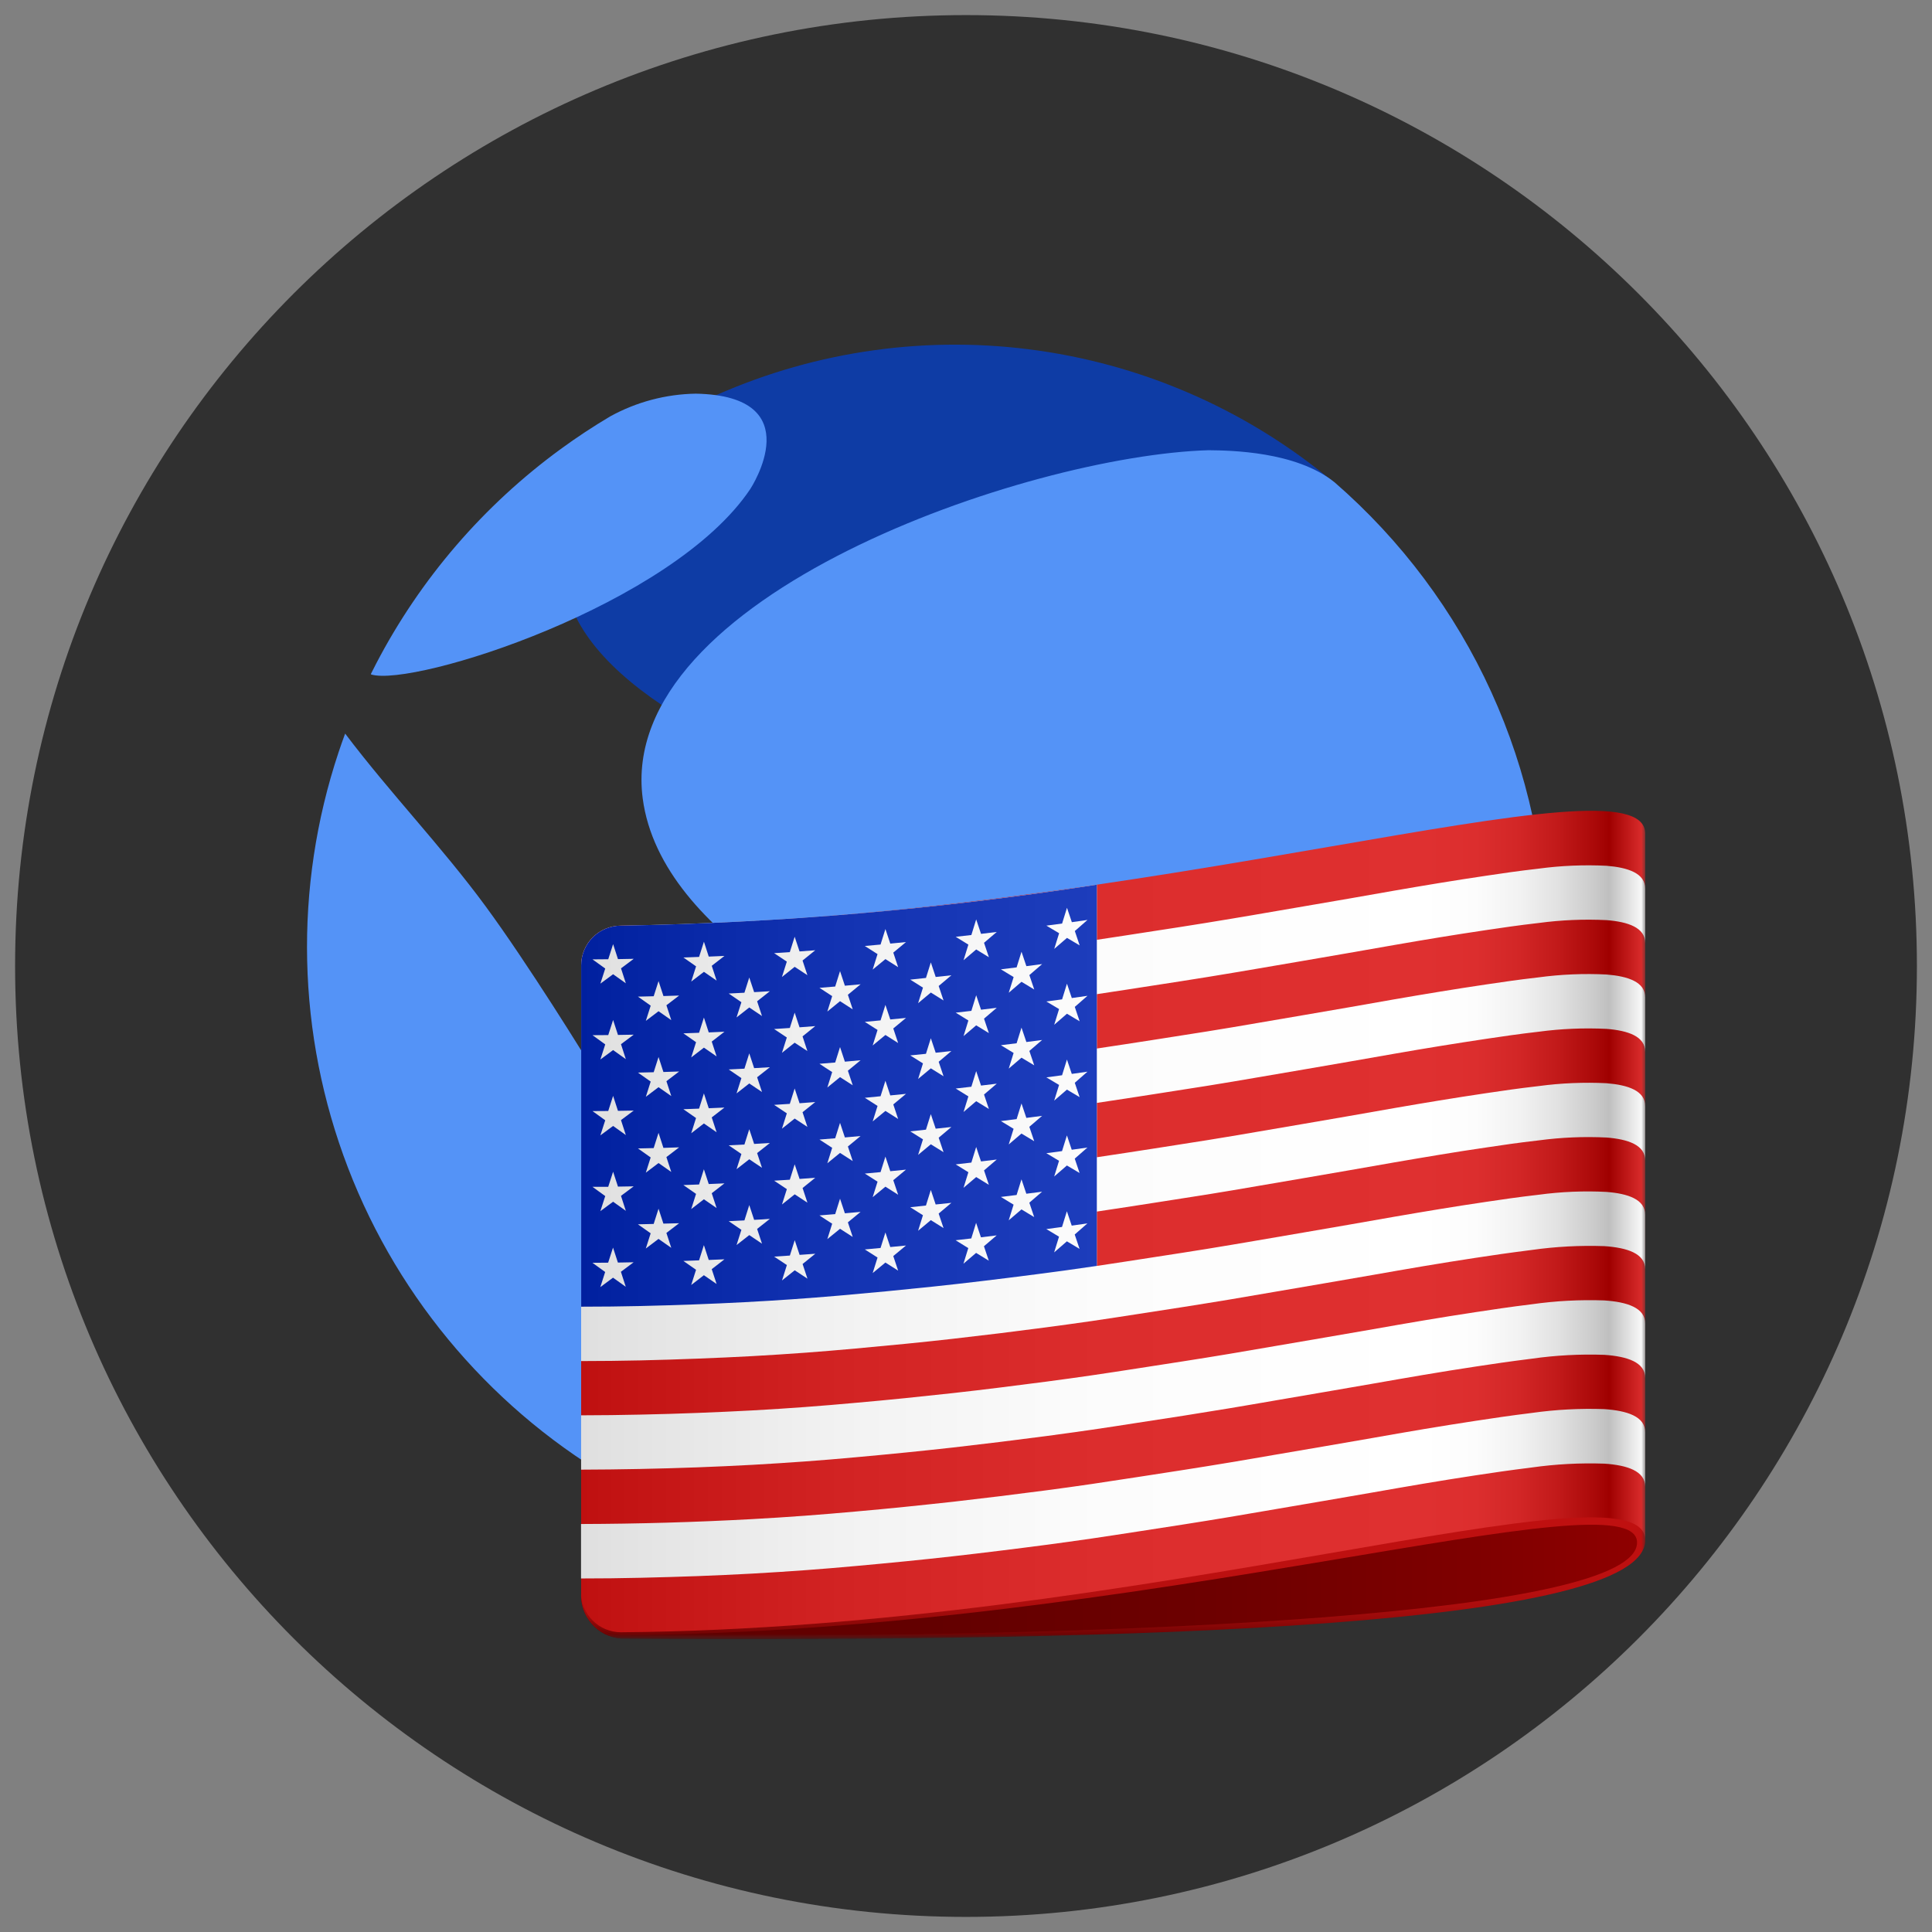 <svg width="256" height="256" viewBox="0 0 256 256" fill="none" xmlns="http://www.w3.org/2000/svg">
<rect x="0" y="0" width="256" height="256" fill="#808080" stroke="none"/>
<path d="M254 128C254 197.588 197.588 254 128 254C58.412 254 2 197.588 2 128C2 58.412 58.412 2 128 2C197.588 2 254 58.412 254 128Z" fill="#303030"/>
<mask id="mask0_1420_252" style="mask-type:luminance" maskUnits="userSpaceOnUse" x="38" y="37" width="180" height="181">
<path d="M218 37.893H38V217.178H218V37.893Z" fill="white"/>
</mask>
<g mask="url(#mask0_1420_252)">
<path d="M111.316 170.698C115.816 187.283 131.962 199.933 140.116 199.409C140.402 199.391 171.043 193.7 187.816 165.793C200.866 144.069 196.427 123.098 178.672 122.641C172.286 123.105 102.746 139.11 111.321 170.703M177.016 64.191L176.999 64.175L177.023 64.16C165.841 54.686 152.199 48.552 137.669 46.464C123.139 44.376 108.313 46.419 94.898 52.358C93.201 53.061 91.548 53.865 89.948 54.765C88.855 55.346 87.761 55.922 86.699 56.558L86.958 56.639C83.818 58.768 81.041 61.385 78.734 64.391C56.387 93.814 131.344 115.209 171.425 115.272C189.855 128.454 195.03 78.158 177.016 64.191Z" fill="#0E3CA5"/>
<path d="M99.425 64.785C89.127 80.204 54.825 91.067 49.185 89.374L49.146 89.303C49.371 88.839 49.612 88.375 49.851 87.916C55.7 76.694 64.07 66.967 74.308 59.492C76.419 57.95 78.604 56.509 80.865 55.169C84.34 53.258 88.233 52.225 92.202 52.162C107.478 52.453 99.501 64.667 99.42 64.79M90.974 173.73C91.714 178.574 90.956 197.71 89.961 199.319C89.104 199.371 87.32 199.48 82.152 196.592C65.649 187.213 52.916 172.43 46.12 154.758C39.324 137.085 38.882 117.613 44.871 99.652C45.146 98.83 45.433 98.014 45.733 97.203C51.653 105.046 58.504 112.142 64.327 120.062C69.873 127.603 77.503 139.898 79.056 142.526C88.695 158.834 90.231 168.897 90.967 173.733M204.925 125.506C204.938 135.789 202.998 145.983 199.21 155.549C189.535 165.903 124.322 140.415 123.682 140.135C114.761 136.242 87.612 124.399 85.162 105.797C81.65 79.016 136.167 60.362 160.13 59.656C163.004 59.689 171.746 59.79 176.845 63.914C185.675 71.584 192.75 81.05 197.594 91.675C202.438 102.3 204.938 113.836 204.925 125.506ZM160.778 198.053C153.67 201.359 145.842 198.949 147.876 192.056C151.78 178.813 185.87 165.237 193.398 164.49C194.328 164.399 194.722 165.029 194.31 165.749C186.466 179.486 174.832 190.693 160.785 198.042" fill="#5493F7"/>
<path d="M77.006 211.026C76.906 212.522 77.398 213.996 78.378 215.133C79.358 216.271 80.747 216.979 82.246 217.106C151.322 217.577 218 214.417 218 204.108C218 172.903 77.006 211.026 77.006 211.026Z" fill="url(#paint0_linear_1420_252)"/>
<path d="M77.006 211.026C76.904 212.526 77.4 214.005 78.385 215.143C79.371 216.281 80.767 216.987 82.271 217.106C151.328 217.629 217.916 215.468 218 204.108C218 172.903 77.006 211.026 77.006 211.026ZM82.273 216.71C82.089 216.71 81.905 216.699 81.722 216.678C80.669 216.532 79.683 216.078 78.888 215.376C78.093 214.674 77.523 213.753 77.251 212.73C77.546 213.839 78.195 214.823 79.099 215.534C80.003 216.246 81.114 216.647 82.266 216.676C151.276 216.246 216.918 195.081 216.918 204.4C216.918 213.911 151.281 217.178 82.273 216.71Z" fill="url(#paint1_linear_1420_252)"/>
<path d="M82.278 122.654C81.585 122.654 80.9 122.791 80.26 123.054C79.62 123.318 79.039 123.705 78.549 124.193C78.06 124.682 77.671 125.26 77.407 125.898C77.142 126.535 77.006 127.218 77.006 127.908V211.026C77.004 212.415 77.555 213.747 78.537 214.732C79.519 215.717 80.853 216.274 82.246 216.282C151.316 215.766 218.084 192.995 218 204.113V110.488C218.084 99.372 151.339 122.142 82.278 122.654Z" fill="url(#paint2_linear_1420_252)"/>
<path d="M92.461 180.024C94.921 179.927 97.33 179.824 99.697 179.692C102.064 179.56 104.382 179.41 106.661 179.244C108.94 179.078 111.174 178.885 113.379 178.686C115.584 178.487 117.758 178.282 119.904 178.07C122.051 177.857 124.169 177.635 126.261 177.397C130.384 176.931 134.504 176.425 138.618 175.88C140.654 175.609 142.668 175.334 144.693 175.04C146.718 174.747 148.709 174.432 150.727 174.123C152.745 173.814 154.777 173.502 156.802 173.182C158.827 172.861 160.873 172.537 162.918 172.196C164.963 171.855 167.022 171.494 169.108 171.138C171.194 170.781 173.305 170.423 175.442 170.054C177.576 169.684 179.739 169.314 181.93 168.933C184.122 168.551 186.343 168.155 188.605 167.777C190.869 167.398 193.174 167.026 195.52 166.67C197.867 166.313 200.02 165.997 202.945 165.63C206.134 165.178 209.356 165.007 212.575 165.119C215.602 165.322 217.998 166.089 217.998 168.191V160.984C217.998 158.909 215.701 158.164 212.882 157.934C209.875 157.781 206.863 157.907 203.882 158.31C201.071 158.631 199.045 158.938 196.931 159.25C194.815 159.561 192.753 159.886 190.724 160.217C188.694 160.549 186.695 160.89 184.712 161.232C182.726 161.575 180.752 161.927 178.762 162.274C176.774 162.622 174.769 162.967 172.732 163.314L166.506 164.381C164.387 164.744 162.232 165.11 159.982 165.475C157.732 165.84 155.383 166.203 152.945 166.577C150.509 166.951 147.98 167.351 145.339 167.741V160.538C147.98 160.15 150.514 159.749 152.945 159.374C155.378 159 157.727 158.633 159.982 158.272C162.235 157.911 164.395 157.541 166.506 157.177C168.617 156.811 170.699 156.46 172.734 156.111L178.762 155.071L184.712 154.03C186.695 153.682 188.692 153.357 190.724 153.014C192.755 152.671 194.814 152.36 196.931 152.047C199.049 151.733 201.071 151.426 203.882 151.107C206.864 150.707 209.875 150.58 212.882 150.729C215.703 150.953 218 151.706 218 153.779V146.585C218 144.514 215.703 143.766 212.884 143.532C209.878 143.384 206.865 143.511 203.884 143.911C201.074 144.234 199.051 144.537 196.934 144.85C194.815 145.164 192.755 145.487 190.725 145.819C188.695 146.15 186.698 146.491 184.714 146.834C182.729 147.177 180.754 147.533 178.764 147.878L172.734 148.918C170.699 149.267 168.631 149.617 166.509 149.982C164.387 150.348 162.234 150.713 159.984 151.074C157.734 151.434 155.385 151.804 152.948 152.179C150.512 152.553 147.982 152.951 145.343 153.34V146.139C147.98 145.749 150.518 145.354 152.95 144.976C155.383 144.597 157.732 144.234 159.985 143.873C162.241 143.512 164.395 143.145 166.511 142.78L172.739 141.715C174.764 141.365 176.778 141.022 178.766 140.675L184.715 139.633C188.781 138.921 192.854 138.26 196.935 137.65C199.053 137.341 201.075 137.029 203.885 136.709C206.868 136.31 209.881 136.184 212.885 136.332C215.705 136.556 218.002 137.311 218.002 139.384V132.175C218.002 130.101 215.705 129.36 212.885 129.127C209.881 128.977 206.868 129.103 203.885 129.504C201.075 129.824 199.053 130.131 196.935 130.442C194.819 130.754 192.757 131.081 190.728 131.411C188.699 131.74 186.7 132.083 184.715 132.424L178.766 133.47L172.736 134.508C170.701 134.857 168.633 135.204 166.511 135.572C164.389 135.94 162.235 136.303 159.985 136.664C157.735 137.024 155.385 137.394 152.945 137.771C150.506 138.147 147.978 138.544 145.341 138.934V131.731C147.978 131.341 150.502 130.942 152.944 130.566C155.385 130.19 157.732 129.826 159.985 129.461C162.241 129.096 164.389 128.732 166.511 128.37L172.739 127.305C174.764 126.955 176.778 126.614 178.766 126.265C180.755 125.916 182.729 125.568 184.715 125.223C186.703 124.878 188.695 124.535 190.728 124.206C192.759 123.876 194.819 123.551 196.934 123.24C199.049 122.928 201.075 122.621 203.885 122.301C206.868 121.9 209.881 121.774 212.885 121.922C215.707 122.146 218.004 122.901 218.004 124.972V117.771C218.004 115.699 215.707 114.952 212.888 114.72C209.883 114.572 206.87 114.699 203.888 115.098C201.078 115.418 199.055 115.723 196.938 116.037C194.821 116.351 192.759 116.673 190.73 117.005C188.701 117.337 186.703 117.677 184.718 118.02C182.734 118.363 180.758 118.72 178.769 119.064C176.78 119.41 174.775 119.755 172.742 120.1L166.514 121.169C161.999 121.946 157.475 122.677 152.945 123.363C150.504 123.74 147.978 124.136 145.341 124.528V117.224C124.469 120.479 103.398 122.293 82.276 122.654C81.583 122.654 80.897 122.791 80.258 123.054C79.618 123.319 79.037 123.706 78.547 124.194C78.058 124.681 77.669 125.26 77.404 125.898C77.14 126.535 77.004 127.218 77.004 127.908V180.349C79.704 180.349 82.332 180.315 84.906 180.26C87.48 180.203 90 180.118 92.461 180.024Z" fill="url(#paint3_linear_1420_252)"/>
<path d="M92.45 194.43C94.914 194.336 97.321 194.228 99.688 194.098C102.055 193.968 104.375 193.814 106.663 193.65C108.951 193.487 111.175 193.297 113.379 193.095C115.585 192.893 117.758 192.694 119.905 192.476C122.051 192.258 124.179 192.041 126.261 191.804C130.383 191.335 134.5 190.829 138.614 190.288C140.647 190.017 142.664 189.737 144.688 189.446C146.714 189.155 148.709 188.838 150.725 188.527C152.741 188.216 154.775 187.908 156.8 187.591C158.825 187.272 160.872 186.941 162.92 186.602C164.967 186.264 167.026 185.903 169.112 185.545L175.444 184.459C177.578 184.092 179.744 183.722 181.932 183.339C184.121 182.956 186.347 182.564 188.611 182.183C190.875 181.801 193.178 181.432 195.525 181.076C197.871 180.719 200.011 180.404 202.95 180.036C206.138 179.581 209.361 179.409 212.58 179.523C215.605 179.728 218.002 180.497 218.002 182.597V175.388C218.002 173.288 215.605 172.517 212.582 172.313C209.362 172.2 206.139 172.371 202.95 172.825C200.009 173.183 197.869 173.512 195.525 173.866C193.18 174.22 190.875 174.59 188.611 174.971C186.347 175.352 184.126 175.739 181.935 176.127C179.744 176.515 177.581 176.885 175.444 177.248C173.305 177.611 171.198 177.971 169.112 178.333C167.026 178.694 164.967 179.05 162.922 179.39C160.877 179.731 158.835 180.063 156.802 180.377L150.727 181.32C148.702 181.634 146.705 181.943 144.691 182.235C142.676 182.526 140.655 182.81 138.615 183.077C136.577 183.344 134.535 183.606 132.477 183.859C130.421 184.112 128.355 184.361 126.263 184.592C124.171 184.823 122.054 185.04 119.906 185.265C117.76 185.488 115.586 185.681 113.381 185.881C111.176 186.08 108.94 186.271 106.663 186.438C104.386 186.607 102.062 186.759 99.688 186.887C97.314 187.015 94.911 187.125 92.45 187.218C89.988 187.312 87.473 187.391 84.897 187.442C82.32 187.495 79.695 187.537 76.999 187.537V194.737C82.151 194.721 87.302 194.619 92.45 194.43Z" fill="url(#paint4_linear_1420_252)"/>
<path d="M212.577 186.715C209.358 186.604 206.136 186.774 202.947 187.226C200.006 187.587 197.867 187.912 195.523 188.268C193.178 188.624 190.874 188.994 188.611 189.373C186.347 189.752 184.111 190.144 181.93 190.53C179.75 190.915 177.576 191.29 175.442 191.651L169.108 192.734C167.022 193.091 164.963 193.454 162.915 193.792C160.868 194.131 158.827 194.464 156.795 194.779C154.764 195.092 152.745 195.411 150.721 195.718C148.695 196.024 146.698 196.338 144.682 196.634C142.665 196.931 140.632 197.212 138.606 197.479C134.494 198.019 130.375 198.524 126.254 198.994C124.162 199.228 122.044 199.442 119.898 199.667C117.752 199.891 115.58 200.085 113.373 200.285C111.165 200.484 108.932 200.672 106.654 200.841C104.377 201.009 102.053 201.159 99.679 201.289C92.123 201.701 84.558 201.918 76.99 201.939V209.155C79.69 209.155 82.323 209.125 84.888 209.065C87.453 209.006 89.97 208.931 92.441 208.842C94.905 208.747 97.312 208.64 99.679 208.51C102.046 208.38 104.366 208.225 106.654 208.062C108.943 207.898 111.168 207.703 113.373 207.506C115.578 207.308 117.749 207.104 119.898 206.89C122.046 206.674 124.173 206.454 126.254 206.218C128.335 205.98 130.414 205.738 132.471 205.482C134.527 205.227 136.57 204.973 138.604 204.702C140.638 204.431 142.654 204.153 144.679 203.86C146.704 203.566 148.7 203.25 150.718 202.943C152.736 202.636 154.768 202.32 156.794 202.002C158.818 201.683 160.864 201.356 162.914 201.013C164.963 200.671 167.024 200.314 169.11 199.955L175.442 198.873L181.928 197.752C184.119 197.37 186.345 196.974 188.611 196.596C190.876 196.218 193.175 195.845 195.523 195.489C197.869 195.132 200.022 194.817 202.947 194.452C206.136 194.001 209.358 193.831 212.577 193.941C215.604 194.141 218 194.909 218 197.011V189.788C218 187.686 215.604 186.924 212.577 186.715Z" fill="url(#paint5_linear_1420_252)"/>
<path d="M92 172.841C94.295 172.755 96.5 172.659 98.667 172.544C100.833 172.43 102.942 172.303 105.012 172.157C107.082 172.012 109.143 171.85 111.19 171.675C115.367 171.314 119.54 170.913 123.709 170.472C125.869 170.243 128.074 169.994 130.365 169.716C132.655 169.439 135.04 169.145 137.528 168.82C140.017 168.495 142.618 168.148 145.336 167.74V117.226C124.468 120.479 103.401 122.293 82.282 122.654C81.59 122.654 80.904 122.79 80.264 123.054C79.624 123.318 79.043 123.705 78.554 124.193C78.064 124.681 77.676 125.259 77.411 125.897C77.146 126.534 77.01 127.217 77.01 127.907V173.143C79.744 173.143 82.343 173.112 84.834 173.056C87.324 172.999 89.703 172.924 92 172.841Z" fill="url(#paint6_linear_1420_252)"/>
<path d="M93.274 124.779C93.015 125.584 92.889 125.987 92.632 126.796L90.553 126.873L92.234 128.047L91.591 130.064C92.266 129.546 92.601 129.293 93.274 128.773C93.949 129.242 94.277 129.47 94.954 129.934C94.693 129.149 94.567 128.757 94.311 127.971L95.994 126.665C95.161 126.705 94.743 126.716 93.913 126.754L93.274 124.779Z" fill="url(#paint7_linear_1420_252)"/>
<path d="M99.281 149.628L98.64 151.656L96.556 151.759L98.239 152.909C97.983 153.718 97.855 154.124 97.596 154.926C98.271 154.404 98.608 154.139 99.281 153.608C99.956 154.056 100.294 154.28 100.969 154.742L100.323 152.788L102.01 151.455C101.176 151.508 100.759 151.533 99.927 151.577L99.281 149.628Z" fill="url(#paint8_linear_1420_252)"/>
<path d="M99.927 161.636L99.281 159.68L98.64 161.71L96.556 161.811C97.231 162.272 97.567 162.505 98.239 162.96C97.983 163.772 97.855 164.175 97.596 164.977C98.271 164.451 98.608 164.186 99.281 163.655C99.956 164.103 100.294 164.341 100.969 164.794L100.323 162.84L102.01 161.506C101.176 161.567 100.759 161.6 99.927 161.636Z" fill="url(#paint9_linear_1420_252)"/>
<path d="M93.271 144.882C93.012 145.691 92.884 146.09 92.63 146.899C91.797 146.933 91.381 146.95 90.551 146.976C91.226 147.443 91.557 147.681 92.229 148.145L91.59 150.162C92.265 149.646 92.598 149.384 93.271 148.865C93.946 149.33 94.277 149.563 94.954 150.03C94.693 149.243 94.565 148.851 94.308 148.062L95.994 146.757C95.161 146.796 94.743 146.816 93.912 146.847L93.271 144.882Z" fill="url(#paint10_linear_1420_252)"/>
<path d="M93.269 154.933L92.63 156.95C91.797 156.976 91.379 156.996 90.549 157.026L92.23 158.196L91.588 160.213L93.269 158.91L94.954 160.073C94.693 159.286 94.565 158.896 94.308 158.108C94.984 157.59 95.319 157.324 95.994 156.802L93.912 156.891L93.269 154.933Z" fill="url(#paint11_linear_1420_252)"/>
<path d="M93.273 134.831L92.63 136.847L90.551 136.924L92.232 138.096L91.59 140.112C92.265 139.597 92.601 139.337 93.273 138.817C93.948 139.284 94.277 139.517 94.954 139.981C94.693 139.196 94.565 138.801 94.308 138.015L95.994 136.709C95.161 136.747 94.745 136.767 93.912 136.801C93.658 136.01 93.528 135.62 93.273 134.831Z" fill="url(#paint12_linear_1420_252)"/>
<path d="M111.309 158.833L110.668 160.877C109.834 160.949 109.415 160.979 108.582 161.049C109.257 161.498 109.595 161.722 110.268 162.146L109.626 164.191L111.309 162.819L112.992 163.902C112.777 163.257 112.562 162.612 112.349 161.966L114.032 160.581C113.197 160.659 112.781 160.693 111.951 160.767C111.694 159.992 111.575 159.609 111.309 158.833Z" fill="url(#paint13_linear_1420_252)"/>
<path d="M99.281 139.577L98.64 141.605C97.805 141.65 97.389 141.667 96.556 141.708L98.239 142.856L97.596 144.884L99.281 143.564C99.956 144.012 100.294 144.237 100.969 144.697C100.712 143.917 100.579 143.526 100.323 142.741L102.01 141.413C101.176 141.462 100.759 141.491 99.927 141.534L99.281 139.577Z" fill="url(#paint14_linear_1420_252)"/>
<path d="M105.3 154.278L104.654 156.318L102.575 156.446L104.262 157.566L103.619 159.598L105.304 158.254L106.989 159.361L106.346 157.416C107.021 156.876 107.356 156.603 108.029 156.058L105.948 156.215C105.727 155.571 105.511 154.926 105.3 154.278Z" fill="url(#paint15_linear_1420_252)"/>
<path d="M105.95 166.277L105.306 164.332L104.661 166.369C103.83 166.427 103.412 166.452 102.577 166.506L104.265 167.627L103.621 169.666C104.296 169.13 104.631 168.854 105.306 168.32C105.981 168.769 106.317 168.994 106.992 169.43L106.348 167.485C107.023 166.943 107.358 166.674 108.032 166.127L105.95 166.277Z" fill="url(#paint16_linear_1420_252)"/>
<path d="M99.281 129.525L98.64 131.542C97.805 131.588 97.389 131.605 96.556 131.648L98.239 132.798C97.983 133.609 97.855 134.015 97.596 134.815C98.271 134.288 98.608 134.025 99.281 133.495C99.956 133.942 100.294 134.167 100.969 134.631L100.323 132.674C100.998 132.145 101.333 131.874 102.01 131.342C101.176 131.392 100.759 131.419 99.927 131.464L99.281 129.525Z" fill="url(#paint17_linear_1420_252)"/>
<path d="M105.295 144.229L104.654 146.267C103.819 146.32 103.407 146.351 102.573 146.401L104.258 147.521L103.612 149.558L105.3 148.214L106.985 149.321L106.341 147.374L108.024 146.028L105.943 146.186L105.295 144.229Z" fill="url(#paint18_linear_1420_252)"/>
<path d="M93.912 166.953L93.269 164.986L92.628 167.003L90.549 167.082C91.224 167.546 91.557 167.785 92.23 168.252L91.588 170.269L93.269 168.971L94.954 170.136L94.308 168.171L95.994 166.864L93.912 166.953Z" fill="url(#paint19_linear_1420_252)"/>
<path d="M81.24 145.209L80.595 147.211C79.76 147.211 79.341 147.211 78.509 147.224C79.184 147.713 79.521 147.959 80.196 148.443L79.551 150.444L81.238 149.192C81.913 149.678 82.251 149.916 82.926 150.4L82.284 148.419L83.97 147.157C83.135 147.17 82.719 147.183 81.884 147.193L81.24 145.209Z" fill="url(#paint20_linear_1420_252)"/>
<path d="M81.24 135.154L80.595 137.154C79.76 137.154 79.341 137.165 78.509 137.167L80.196 138.387L79.553 140.388L81.24 139.14L82.926 140.344L82.284 138.36C82.959 137.857 83.295 137.609 83.97 137.1C83.137 137.116 82.719 137.123 81.884 137.134L81.24 135.154Z" fill="url(#paint21_linear_1420_252)"/>
<path d="M81.875 167.297L81.229 165.313L80.583 167.31C79.749 167.322 79.332 167.323 78.5 167.328L80.187 168.545L79.544 170.549L81.229 169.298L82.917 170.506C82.701 169.843 82.487 169.181 82.273 168.518L83.958 167.259C83.133 167.279 82.719 167.281 81.875 167.297Z" fill="url(#paint22_linear_1420_252)"/>
<path d="M103.612 139.508L105.295 138.163C105.97 138.611 106.31 138.835 106.983 139.272L106.342 137.325L108.025 135.964C107.19 136.031 106.776 136.063 105.943 136.124L105.298 134.181L104.654 136.213C103.824 136.271 103.405 136.296 102.571 136.352L104.258 137.473L103.612 139.508Z" fill="url(#paint23_linear_1420_252)"/>
<path d="M103.612 129.454C104.287 128.918 104.625 128.649 105.298 128.109C105.973 128.558 106.31 128.782 106.983 129.216L106.342 127.272C107.017 126.732 107.351 126.458 108.025 125.914C107.19 125.981 106.776 126.009 105.943 126.07L105.298 124.123L104.654 126.16C103.824 126.22 103.405 126.247 102.571 126.298L104.258 127.419L103.612 129.454Z" fill="url(#paint24_linear_1420_252)"/>
<path d="M81.24 155.261L80.592 157.262H78.509L80.196 158.488L79.551 160.484L81.238 159.234L82.926 160.44L82.284 158.456L83.967 157.197C83.135 157.212 82.719 157.219 81.884 157.231L81.24 155.261Z" fill="url(#paint25_linear_1420_252)"/>
<path d="M87.261 130.001L86.618 132.007C85.785 132.027 85.369 132.041 84.532 132.058L86.22 133.254L85.576 135.27L87.261 133.993L88.949 135.176L88.303 133.202L89.988 131.915L87.909 131.981C87.648 131.191 87.52 130.797 87.261 130.001Z" fill="url(#paint26_linear_1420_252)"/>
<path d="M87.261 140.058L86.618 142.076L84.532 142.125C85.207 142.604 85.545 142.84 86.22 143.315C85.961 144.117 85.833 144.523 85.576 145.332C86.251 144.82 86.586 144.57 87.259 144.057C87.934 144.532 88.274 144.765 88.949 145.236L88.303 143.263L89.988 141.979L87.905 142.044C87.646 141.242 87.52 140.85 87.261 140.058Z" fill="url(#paint27_linear_1420_252)"/>
<path d="M87.903 162.135L87.259 160.161L86.616 162.178C85.781 162.2 85.362 162.208 84.528 162.228L86.217 163.419L85.572 165.436L87.257 164.161L88.947 165.344L88.301 163.37L89.986 162.084L87.903 162.135Z" fill="url(#paint28_linear_1420_252)"/>
<path d="M87.259 150.109L86.616 152.127C85.783 152.147 85.365 152.16 84.532 152.174L86.217 153.368C85.959 154.17 85.83 154.576 85.574 155.386L87.259 154.108L88.947 155.291C88.69 154.502 88.562 154.108 88.301 153.319C88.976 152.808 89.316 152.546 89.988 152.03C89.154 152.057 88.737 152.076 87.905 152.099L87.259 150.109Z" fill="url(#paint29_linear_1420_252)"/>
<path d="M81.24 125.102L80.597 127.104C79.762 127.104 79.341 127.117 78.509 127.121C79.184 127.61 79.524 127.857 80.196 128.337L79.553 130.335L81.24 129.091C81.915 129.575 82.253 129.813 82.928 130.292L82.287 128.311L83.974 127.049C83.139 127.067 82.719 127.077 81.884 127.087L81.24 125.102Z" fill="url(#paint30_linear_1420_252)"/>
<path d="M111.309 148.784L110.668 150.827C109.834 150.899 109.419 150.93 108.585 150.997C109.26 151.446 109.595 151.656 110.268 152.092L109.626 154.14C110.302 153.593 110.636 153.316 111.309 152.766L112.993 153.848L112.349 151.915L114.032 150.53C113.197 150.608 112.781 150.642 111.951 150.716C111.695 149.946 111.575 149.559 111.309 148.784Z" fill="url(#paint31_linear_1420_252)"/>
<path d="M135.353 146.215L134.707 148.288L132.622 148.549L134.306 149.572L133.661 151.645L135.351 150.201C136.025 150.605 136.363 150.811 137.039 151.217L136.392 149.308L138.082 147.856L135.996 148.126L135.353 146.215Z" fill="url(#paint32_linear_1420_252)"/>
<path d="M135.353 136.164C135.094 136.996 134.963 137.406 134.707 138.237C133.872 138.343 133.454 138.396 132.622 138.495C133.296 138.909 133.634 139.111 134.309 139.522L133.665 141.593C134.341 141.013 134.678 140.729 135.353 140.149L137.041 141.163L136.395 139.256L138.084 137.803C137.252 137.91 136.832 137.968 135.999 138.073L135.353 136.164Z" fill="url(#paint33_linear_1420_252)"/>
<path d="M135.994 158.176L135.351 156.267L134.705 158.342C133.872 158.443 133.454 158.501 132.622 158.6L134.306 159.624L133.661 161.697L135.349 160.254C136.023 160.659 136.363 160.861 137.035 161.269L136.392 159.362L138.08 157.907L135.994 158.176Z" fill="url(#paint34_linear_1420_252)"/>
<path d="M129.35 131.874C129.095 132.702 128.97 133.116 128.711 133.945L126.636 134.182L128.315 135.221L127.675 137.289C128.351 136.719 128.679 136.432 129.35 135.862L131.031 136.89L130.387 134.976L132.075 133.539L129.992 133.792C129.769 133.156 129.555 132.517 129.35 131.874Z" fill="url(#paint35_linear_1420_252)"/>
<path d="M135.355 126.11L134.707 128.183C133.872 128.288 133.456 128.34 132.622 128.441L134.312 129.467L133.665 131.542C134.341 130.966 134.678 130.671 135.353 130.094L137.043 131.114C136.829 130.477 136.613 129.84 136.397 129.202C137.072 128.627 137.412 128.329 138.086 127.748L135.999 128.02L135.355 126.11Z" fill="url(#paint36_linear_1420_252)"/>
<path d="M129.35 121.826C129.095 122.65 128.97 123.067 128.711 123.894L126.636 124.131C127.312 124.544 127.646 124.755 128.315 125.169L127.675 127.236C128.351 126.666 128.679 126.379 129.35 125.808L131.033 126.836L130.389 124.925C131.065 124.349 131.397 124.062 132.075 123.489L129.992 123.741C129.769 123.106 129.555 122.467 129.35 121.826Z" fill="url(#paint37_linear_1420_252)"/>
<path d="M141.375 140.395L140.729 142.477C139.895 142.589 139.479 142.647 138.647 142.755L140.332 143.76L139.686 145.84L141.372 144.379L143.055 145.377C142.795 144.617 142.67 144.237 142.414 143.474C143.089 142.887 143.422 142.596 144.092 142.004C143.262 142.125 142.848 142.179 142.017 142.298L141.375 140.395Z" fill="url(#paint38_linear_1420_252)"/>
<path d="M141.378 130.344L140.733 132.421C139.9 132.538 139.485 132.591 138.649 132.704C139.325 133.109 139.659 133.305 140.332 133.705L139.688 135.789L141.376 134.324L143.057 135.326C142.798 134.564 142.672 134.183 142.415 133.419C143.091 132.831 143.424 132.54 144.095 131.951L142.02 132.245L141.378 130.344Z" fill="url(#paint39_linear_1420_252)"/>
<path d="M142.008 162.402L141.367 160.499L140.722 162.579C139.892 162.694 139.473 162.749 138.643 162.859L140.325 163.866L139.68 165.95C140.355 165.367 140.695 165.069 141.367 164.482L143.048 165.484L142.405 163.578L144.085 162.108C143.255 162.23 142.85 162.287 142.008 162.402Z" fill="url(#paint40_linear_1420_252)"/>
<path d="M141.381 120.288L140.735 122.37C139.903 122.484 139.485 122.543 138.649 122.653L140.339 123.656L139.691 125.734L141.381 124.275C142.055 124.674 142.388 124.876 143.061 125.27C142.805 124.51 142.675 124.129 142.42 123.367C143.095 122.78 143.425 122.489 144.096 121.897C143.268 122.018 142.855 122.078 142.025 122.193L141.381 120.288Z" fill="url(#paint41_linear_1420_252)"/>
<path d="M141.372 150.448L140.725 152.527L138.645 152.805L140.328 153.814L139.685 155.892L141.369 154.432L143.05 155.427L142.409 153.525C143.085 152.937 143.417 152.646 144.088 152.055C143.259 152.178 142.844 152.234 142.011 152.348L141.372 150.448Z" fill="url(#paint42_linear_1420_252)"/>
<path d="M129.35 141.929C129.095 142.756 128.97 143.169 128.711 143.997L126.634 144.237C127.309 144.651 127.644 144.864 128.315 145.276L127.675 147.343L129.35 145.913L131.033 146.944L130.389 145.029C131.064 144.456 131.397 144.167 132.075 143.593C131.24 143.696 130.819 143.746 129.992 143.844L129.35 141.929Z" fill="url(#paint43_linear_1420_252)"/>
<path d="M111.309 128.677L110.668 130.721C109.834 130.792 109.415 130.828 108.582 130.893L110.268 131.991L109.626 134.037C110.302 133.491 110.636 133.21 111.309 132.661C111.985 133.109 112.317 133.314 112.992 133.746L112.349 131.812C113.024 131.261 113.359 130.976 114.032 130.424L111.951 130.613C111.694 129.835 111.575 129.452 111.309 128.677Z" fill="url(#paint44_linear_1420_252)"/>
<path d="M117.322 153.256L116.678 155.31C115.845 155.389 115.427 155.43 114.592 155.504L116.28 156.577L115.634 158.632L117.322 157.24C117.996 157.67 118.334 157.881 119.009 158.309L118.363 156.382C119.039 155.827 119.373 155.544 120.049 154.984L117.967 155.19C117.709 154.427 117.578 154.031 117.322 153.256Z" fill="url(#paint45_linear_1420_252)"/>
<path d="M129.35 151.979L128.711 154.048C127.881 154.144 127.466 154.196 126.634 154.287C127.309 154.707 127.642 154.915 128.315 155.327L127.673 157.391C128.349 156.822 128.679 156.537 129.35 155.966L131.031 156.994L130.389 155.083C131.064 154.507 131.397 154.218 132.075 153.644C131.24 153.747 130.819 153.794 129.992 153.895C129.769 153.26 129.554 152.621 129.35 151.979Z" fill="url(#paint46_linear_1420_252)"/>
<path d="M117.322 133.154L116.678 135.207L114.592 135.403L116.28 136.475L115.634 138.531C116.309 137.973 116.649 137.697 117.322 137.139C117.996 137.567 118.334 137.777 119.009 138.208C118.75 137.434 118.62 137.05 118.365 136.276C119.041 135.718 119.375 135.443 120.051 134.88L117.967 135.084L117.322 133.154Z" fill="url(#paint47_linear_1420_252)"/>
<path d="M117.322 163.31L116.678 165.363C115.845 165.443 115.427 165.481 114.592 165.558L116.28 166.631L115.634 168.689L117.322 167.294L119.009 168.366L118.363 166.434C119.039 165.879 119.373 165.598 120.049 165.038L117.967 165.24L117.322 163.31Z" fill="url(#paint48_linear_1420_252)"/>
<path d="M111.309 138.741L110.668 140.787C109.834 140.857 109.419 140.892 108.585 140.957C109.26 141.406 109.595 141.63 110.268 142.054L109.626 144.099L111.309 142.726C111.985 143.16 112.318 143.377 112.993 143.807L112.349 141.874L114.032 140.489C113.197 140.567 112.781 140.601 111.951 140.677L111.309 138.741Z" fill="url(#paint49_linear_1420_252)"/>
<path d="M117.323 123.101L116.678 125.156C115.845 125.236 115.427 125.272 114.592 125.349L116.278 126.424L115.634 128.475L117.323 127.085C117.999 127.509 118.332 127.729 119.009 128.154L118.365 126.225C119.041 125.67 119.375 125.386 120.053 124.826C119.219 124.91 118.802 124.954 117.967 125.033L117.323 123.101Z" fill="url(#paint50_linear_1420_252)"/>
<path d="M117.322 143.206L116.678 145.258L114.592 145.464L116.28 146.54L115.636 148.595L117.322 147.202L119.009 148.27L118.365 146.341L120.051 144.942C119.219 145.027 118.802 145.068 117.967 145.149C117.711 144.362 117.58 143.981 117.322 143.206Z" fill="url(#paint51_linear_1420_252)"/>
<path d="M129.98 163.95C129.724 163.186 129.598 162.799 129.338 162.032L128.7 164.1C127.869 164.202 127.455 164.244 126.623 164.339L128.302 165.379L127.662 167.447C128.337 166.878 128.668 166.586 129.338 166.015C130.014 166.429 130.349 166.638 131.022 167.048L130.378 165.134L132.064 163.695L129.98 163.95Z" fill="url(#paint52_linear_1420_252)"/>
<path d="M123.981 159.6L123.338 157.675L122.692 159.739L120.611 159.964L122.296 161.024L121.653 163.083L123.34 161.674L125.024 162.727L124.377 160.804C125.052 160.239 125.39 159.952 126.063 159.383C125.23 159.466 124.814 159.513 123.981 159.6Z" fill="url(#paint53_linear_1420_252)"/>
<path d="M123.34 127.522L122.696 129.581C121.865 129.671 121.445 129.707 120.614 129.806L122.298 130.867L121.655 132.927L123.342 131.517L125.025 132.569L124.38 130.648L126.065 129.23L123.984 129.454L123.34 127.522Z" fill="url(#paint54_linear_1420_252)"/>
<path d="M123.338 147.627L122.694 149.687L120.611 149.911L122.298 150.969L121.655 153.028L123.34 151.623L125.025 152.67L124.38 150.751L126.065 149.333C125.232 149.422 124.814 149.471 123.984 149.557L123.338 147.627Z" fill="url(#paint55_linear_1420_252)"/>
<path d="M123.34 137.573C123.084 138.4 122.954 138.808 122.694 139.635C121.864 139.725 121.444 139.763 120.611 139.848L122.298 140.906L121.655 142.966L123.34 141.56L125.025 142.609L124.38 140.689C125.055 140.123 125.392 139.837 126.065 139.27C125.235 139.364 124.816 139.406 123.984 139.494L123.34 137.573Z" fill="url(#paint56_linear_1420_252)"/>
</g>
<defs>
<linearGradient id="paint0_linear_1420_252" x1="77.006" y1="204.491" x2="218" y2="204.491" gradientUnits="userSpaceOnUse">
<stop stop-color="#600000"/>
<stop offset="0.327" stop-color="#630000"/>
<stop offset="0.59" stop-color="#6D0000"/>
<stop offset="0.83" stop-color="#7E0000"/>
<stop offset="1" stop-color="#8F0000"/>
</linearGradient>
<linearGradient id="paint1_linear_1420_252" x1="147.502" y1="191.832" x2="147.502" y2="217.178" gradientUnits="userSpaceOnUse">
<stop offset="0.35" stop-color="#BF1010"/>
<stop offset="0.645" stop-color="#BD1010"/>
<stop offset="0.752" stop-color="#B60F0F"/>
<stop offset="0.828" stop-color="#AB0D0D"/>
<stop offset="0.889" stop-color="#9A0A0A"/>
<stop offset="0.941" stop-color="#840606"/>
<stop offset="0.987" stop-color="#690202"/>
<stop offset="1" stop-color="#600000"/>
</linearGradient>
<linearGradient id="paint2_linear_1420_252" x1="77.006" y1="161.855" x2="218" y2="161.855" gradientUnits="userSpaceOnUse">
<stop stop-color="#BF1010"/>
<stop offset="0.021" stop-color="#C11212"/>
<stop offset="0.244" stop-color="#D22323"/>
<stop offset="0.487" stop-color="#DC2D2D"/>
<stop offset="0.791" stop-color="#DF3030"/>
<stop offset="0.841" stop-color="#DC2E2E"/>
<stop offset="0.882" stop-color="#D22626"/>
<stop offset="0.919" stop-color="#C11919"/>
<stop offset="0.954" stop-color="#A90808"/>
<stop offset="0.966" stop-color="#9F0000"/>
<stop offset="1" stop-color="#DF3030"/>
</linearGradient>
<linearGradient id="paint3_linear_1420_252" x1="77.006" y1="147.492" x2="218" y2="147.492" gradientUnits="userSpaceOnUse">
<stop stop-color="#DFDFDF"/>
<stop offset="0.021" stop-color="#E1E1E1"/>
<stop offset="0.244" stop-color="#F2F2F2"/>
<stop offset="0.487" stop-color="#FCFCFC"/>
<stop offset="0.791" stop-color="white"/>
<stop offset="0.841" stop-color="#FCFCFC"/>
<stop offset="0.882" stop-color="#F2F2F2"/>
<stop offset="0.919" stop-color="#E1E1E1"/>
<stop offset="0.954" stop-color="#C9C9C9"/>
<stop offset="0.966" stop-color="#BFBFBF"/>
<stop offset="1" stop-color="white"/>
</linearGradient>
<linearGradient id="paint4_linear_1420_252" x1="77.006" y1="183.503" x2="218" y2="183.503" gradientUnits="userSpaceOnUse">
<stop stop-color="#DFDFDF"/>
<stop offset="0.021" stop-color="#E1E1E1"/>
<stop offset="0.244" stop-color="#F2F2F2"/>
<stop offset="0.487" stop-color="#FCFCFC"/>
<stop offset="0.791" stop-color="white"/>
<stop offset="0.841" stop-color="#FCFCFC"/>
<stop offset="0.882" stop-color="#F2F2F2"/>
<stop offset="0.919" stop-color="#E1E1E1"/>
<stop offset="0.954" stop-color="#C9C9C9"/>
<stop offset="0.966" stop-color="#BFBFBF"/>
<stop offset="1" stop-color="white"/>
</linearGradient>
<linearGradient id="paint5_linear_1420_252" x1="77.006" y1="197.908" x2="218" y2="197.908" gradientUnits="userSpaceOnUse">
<stop stop-color="#DFDFDF"/>
<stop offset="0.021" stop-color="#E1E1E1"/>
<stop offset="0.244" stop-color="#F2F2F2"/>
<stop offset="0.487" stop-color="#FCFCFC"/>
<stop offset="0.791" stop-color="white"/>
<stop offset="0.841" stop-color="#FCFCFC"/>
<stop offset="0.882" stop-color="#F2F2F2"/>
<stop offset="0.919" stop-color="#E1E1E1"/>
<stop offset="0.954" stop-color="#C9C9C9"/>
<stop offset="0.966" stop-color="#BFBFBF"/>
<stop offset="1" stop-color="white"/>
</linearGradient>
<linearGradient id="paint6_linear_1420_252" x1="77.006" y1="145.184" x2="218" y2="145.184" gradientUnits="userSpaceOnUse">
<stop stop-color="#00209F"/>
<stop offset="0.021" stop-color="#0222A1"/>
<stop offset="0.244" stop-color="#1333B2"/>
<stop offset="0.487" stop-color="#1D3DBC"/>
<stop offset="0.791" stop-color="#2040BF"/>
<stop offset="0.841" stop-color="#1E3DBC"/>
<stop offset="0.882" stop-color="#1933B2"/>
<stop offset="0.919" stop-color="#1122A1"/>
<stop offset="0.954" stop-color="#050A89"/>
<stop offset="0.966" stop-color="#00007F"/>
<stop offset="1" stop-color="#2040BF"/>
</linearGradient>
<linearGradient id="paint7_linear_1420_252" x1="77.008" y1="127.417" x2="217.993" y2="127.417" gradientUnits="userSpaceOnUse">
<stop stop-color="#DFDFDF"/>
<stop offset="0.021" stop-color="#E1E1E1"/>
<stop offset="0.244" stop-color="#F2F2F2"/>
<stop offset="0.487" stop-color="#FCFCFC"/>
<stop offset="0.791" stop-color="white"/>
<stop offset="0.841" stop-color="#FCFCFC"/>
<stop offset="0.882" stop-color="#F2F2F2"/>
<stop offset="0.919" stop-color="#E1E1E1"/>
<stop offset="0.954" stop-color="#C9C9C9"/>
<stop offset="0.966" stop-color="#BFBFBF"/>
<stop offset="1" stop-color="white"/>
</linearGradient>
<linearGradient id="paint8_linear_1420_252" x1="77.008" y1="152.281" x2="217.986" y2="152.281" gradientUnits="userSpaceOnUse">
<stop stop-color="#DFDFDF"/>
<stop offset="0.021" stop-color="#E1E1E1"/>
<stop offset="0.244" stop-color="#F2F2F2"/>
<stop offset="0.487" stop-color="#FCFCFC"/>
<stop offset="0.791" stop-color="white"/>
<stop offset="0.841" stop-color="#FCFCFC"/>
<stop offset="0.882" stop-color="#F2F2F2"/>
<stop offset="0.919" stop-color="#E1E1E1"/>
<stop offset="0.954" stop-color="#C9C9C9"/>
<stop offset="0.966" stop-color="#BFBFBF"/>
<stop offset="1" stop-color="white"/>
</linearGradient>
<linearGradient id="paint9_linear_1420_252" x1="77.008" y1="162.333" x2="217.986" y2="162.333" gradientUnits="userSpaceOnUse">
<stop stop-color="#DFDFDF"/>
<stop offset="0.021" stop-color="#E1E1E1"/>
<stop offset="0.244" stop-color="#F2F2F2"/>
<stop offset="0.487" stop-color="#FCFCFC"/>
<stop offset="0.791" stop-color="white"/>
<stop offset="0.841" stop-color="#FCFCFC"/>
<stop offset="0.882" stop-color="#F2F2F2"/>
<stop offset="0.919" stop-color="#E1E1E1"/>
<stop offset="0.954" stop-color="#C9C9C9"/>
<stop offset="0.966" stop-color="#BFBFBF"/>
<stop offset="1" stop-color="white"/>
</linearGradient>
<linearGradient id="paint10_linear_1420_252" x1="77.008" y1="147.524" x2="217.992" y2="147.524" gradientUnits="userSpaceOnUse">
<stop stop-color="#DFDFDF"/>
<stop offset="0.021" stop-color="#E1E1E1"/>
<stop offset="0.244" stop-color="#F2F2F2"/>
<stop offset="0.487" stop-color="#FCFCFC"/>
<stop offset="0.791" stop-color="white"/>
<stop offset="0.841" stop-color="#FCFCFC"/>
<stop offset="0.882" stop-color="#F2F2F2"/>
<stop offset="0.919" stop-color="#E1E1E1"/>
<stop offset="0.954" stop-color="#C9C9C9"/>
<stop offset="0.966" stop-color="#BFBFBF"/>
<stop offset="1" stop-color="white"/>
</linearGradient>
<linearGradient id="paint11_linear_1420_252" x1="77.008" y1="157.573" x2="217.994" y2="157.573" gradientUnits="userSpaceOnUse">
<stop stop-color="#DFDFDF"/>
<stop offset="0.021" stop-color="#E1E1E1"/>
<stop offset="0.244" stop-color="#F2F2F2"/>
<stop offset="0.487" stop-color="#FCFCFC"/>
<stop offset="0.791" stop-color="white"/>
<stop offset="0.841" stop-color="#FCFCFC"/>
<stop offset="0.882" stop-color="#F2F2F2"/>
<stop offset="0.919" stop-color="#E1E1E1"/>
<stop offset="0.954" stop-color="#C9C9C9"/>
<stop offset="0.966" stop-color="#BFBFBF"/>
<stop offset="1" stop-color="white"/>
</linearGradient>
<linearGradient id="paint12_linear_1420_252" x1="77.008" y1="137.471" x2="217.992" y2="137.471" gradientUnits="userSpaceOnUse">
<stop stop-color="#DFDFDF"/>
<stop offset="0.021" stop-color="#E1E1E1"/>
<stop offset="0.244" stop-color="#F2F2F2"/>
<stop offset="0.487" stop-color="#FCFCFC"/>
<stop offset="0.791" stop-color="white"/>
<stop offset="0.841" stop-color="#FCFCFC"/>
<stop offset="0.882" stop-color="#F2F2F2"/>
<stop offset="0.919" stop-color="#E1E1E1"/>
<stop offset="0.954" stop-color="#C9C9C9"/>
<stop offset="0.966" stop-color="#BFBFBF"/>
<stop offset="1" stop-color="white"/>
</linearGradient>
<linearGradient id="paint13_linear_1420_252" x1="76.999" y1="161.513" x2="218.02" y2="161.513" gradientUnits="userSpaceOnUse">
<stop stop-color="#DFDFDF"/>
<stop offset="0.021" stop-color="#E1E1E1"/>
<stop offset="0.244" stop-color="#F2F2F2"/>
<stop offset="0.487" stop-color="#FCFCFC"/>
<stop offset="0.791" stop-color="white"/>
<stop offset="0.841" stop-color="#FCFCFC"/>
<stop offset="0.882" stop-color="#F2F2F2"/>
<stop offset="0.919" stop-color="#E1E1E1"/>
<stop offset="0.954" stop-color="#C9C9C9"/>
<stop offset="0.966" stop-color="#BFBFBF"/>
<stop offset="1" stop-color="white"/>
</linearGradient>
<linearGradient id="paint14_linear_1420_252" x1="77.008" y1="142.231" x2="217.986" y2="142.231" gradientUnits="userSpaceOnUse">
<stop stop-color="#DFDFDF"/>
<stop offset="0.021" stop-color="#E1E1E1"/>
<stop offset="0.244" stop-color="#F2F2F2"/>
<stop offset="0.487" stop-color="#FCFCFC"/>
<stop offset="0.791" stop-color="white"/>
<stop offset="0.841" stop-color="#FCFCFC"/>
<stop offset="0.882" stop-color="#F2F2F2"/>
<stop offset="0.919" stop-color="#E1E1E1"/>
<stop offset="0.954" stop-color="#C9C9C9"/>
<stop offset="0.966" stop-color="#BFBFBF"/>
<stop offset="1" stop-color="white"/>
</linearGradient>
<linearGradient id="paint15_linear_1420_252" x1="77.008" y1="156.946" x2="217.986" y2="156.946" gradientUnits="userSpaceOnUse">
<stop stop-color="#DFDFDF"/>
<stop offset="0.021" stop-color="#E1E1E1"/>
<stop offset="0.244" stop-color="#F2F2F2"/>
<stop offset="0.487" stop-color="#FCFCFC"/>
<stop offset="0.791" stop-color="white"/>
<stop offset="0.841" stop-color="#FCFCFC"/>
<stop offset="0.882" stop-color="#F2F2F2"/>
<stop offset="0.919" stop-color="#E1E1E1"/>
<stop offset="0.954" stop-color="#C9C9C9"/>
<stop offset="0.966" stop-color="#BFBFBF"/>
<stop offset="1" stop-color="white"/>
</linearGradient>
<linearGradient id="paint16_linear_1420_252" x1="77.008" y1="166.998" x2="217.986" y2="166.998" gradientUnits="userSpaceOnUse">
<stop stop-color="#DFDFDF"/>
<stop offset="0.021" stop-color="#E1E1E1"/>
<stop offset="0.244" stop-color="#F2F2F2"/>
<stop offset="0.487" stop-color="#FCFCFC"/>
<stop offset="0.791" stop-color="white"/>
<stop offset="0.841" stop-color="#FCFCFC"/>
<stop offset="0.882" stop-color="#F2F2F2"/>
<stop offset="0.919" stop-color="#E1E1E1"/>
<stop offset="0.954" stop-color="#C9C9C9"/>
<stop offset="0.966" stop-color="#BFBFBF"/>
<stop offset="1" stop-color="white"/>
</linearGradient>
<linearGradient id="paint17_linear_1420_252" x1="77.008" y1="132.177" x2="217.986" y2="132.177" gradientUnits="userSpaceOnUse">
<stop stop-color="#DFDFDF"/>
<stop offset="0.021" stop-color="#E1E1E1"/>
<stop offset="0.244" stop-color="#F2F2F2"/>
<stop offset="0.487" stop-color="#FCFCFC"/>
<stop offset="0.791" stop-color="white"/>
<stop offset="0.841" stop-color="#FCFCFC"/>
<stop offset="0.882" stop-color="#F2F2F2"/>
<stop offset="0.919" stop-color="#E1E1E1"/>
<stop offset="0.954" stop-color="#C9C9C9"/>
<stop offset="0.966" stop-color="#BFBFBF"/>
<stop offset="1" stop-color="white"/>
</linearGradient>
<linearGradient id="paint18_linear_1420_252" x1="77.008" y1="146.894" x2="217.991" y2="146.894" gradientUnits="userSpaceOnUse">
<stop stop-color="#DFDFDF"/>
<stop offset="0.021" stop-color="#E1E1E1"/>
<stop offset="0.244" stop-color="#F2F2F2"/>
<stop offset="0.487" stop-color="#FCFCFC"/>
<stop offset="0.791" stop-color="white"/>
<stop offset="0.841" stop-color="#FCFCFC"/>
<stop offset="0.882" stop-color="#F2F2F2"/>
<stop offset="0.919" stop-color="#E1E1E1"/>
<stop offset="0.954" stop-color="#C9C9C9"/>
<stop offset="0.966" stop-color="#BFBFBF"/>
<stop offset="1" stop-color="white"/>
</linearGradient>
<linearGradient id="paint19_linear_1420_252" x1="77.008" y1="167.629" x2="217.994" y2="167.629" gradientUnits="userSpaceOnUse">
<stop stop-color="#DFDFDF"/>
<stop offset="0.021" stop-color="#E1E1E1"/>
<stop offset="0.244" stop-color="#F2F2F2"/>
<stop offset="0.487" stop-color="#FCFCFC"/>
<stop offset="0.791" stop-color="white"/>
<stop offset="0.841" stop-color="#FCFCFC"/>
<stop offset="0.882" stop-color="#F2F2F2"/>
<stop offset="0.919" stop-color="#E1E1E1"/>
<stop offset="0.954" stop-color="#C9C9C9"/>
<stop offset="0.966" stop-color="#BFBFBF"/>
<stop offset="1" stop-color="white"/>
</linearGradient>
<linearGradient id="paint20_linear_1420_252" x1="77.006" y1="147.827" x2="218.018" y2="147.827" gradientUnits="userSpaceOnUse">
<stop stop-color="#DFDFDF"/>
<stop offset="0.021" stop-color="#E1E1E1"/>
<stop offset="0.244" stop-color="#F2F2F2"/>
<stop offset="0.487" stop-color="#FCFCFC"/>
<stop offset="0.791" stop-color="white"/>
<stop offset="0.841" stop-color="#FCFCFC"/>
<stop offset="0.882" stop-color="#F2F2F2"/>
<stop offset="0.919" stop-color="#E1E1E1"/>
<stop offset="0.954" stop-color="#C9C9C9"/>
<stop offset="0.966" stop-color="#BFBFBF"/>
<stop offset="1" stop-color="white"/>
</linearGradient>
<linearGradient id="paint21_linear_1420_252" x1="77.006" y1="137.773" x2="218.018" y2="137.773" gradientUnits="userSpaceOnUse">
<stop stop-color="#DFDFDF"/>
<stop offset="0.021" stop-color="#E1E1E1"/>
<stop offset="0.244" stop-color="#F2F2F2"/>
<stop offset="0.487" stop-color="#FCFCFC"/>
<stop offset="0.791" stop-color="white"/>
<stop offset="0.841" stop-color="#FCFCFC"/>
<stop offset="0.882" stop-color="#F2F2F2"/>
<stop offset="0.919" stop-color="#E1E1E1"/>
<stop offset="0.954" stop-color="#C9C9C9"/>
<stop offset="0.966" stop-color="#BFBFBF"/>
<stop offset="1" stop-color="white"/>
</linearGradient>
<linearGradient id="paint22_linear_1420_252" x1="77.006" y1="167.931" x2="217.98" y2="167.931" gradientUnits="userSpaceOnUse">
<stop stop-color="#DFDFDF"/>
<stop offset="0.021" stop-color="#E1E1E1"/>
<stop offset="0.244" stop-color="#F2F2F2"/>
<stop offset="0.487" stop-color="#FCFCFC"/>
<stop offset="0.791" stop-color="white"/>
<stop offset="0.841" stop-color="#FCFCFC"/>
<stop offset="0.882" stop-color="#F2F2F2"/>
<stop offset="0.919" stop-color="#E1E1E1"/>
<stop offset="0.954" stop-color="#C9C9C9"/>
<stop offset="0.966" stop-color="#BFBFBF"/>
<stop offset="1" stop-color="white"/>
</linearGradient>
<linearGradient id="paint23_linear_1420_252" x1="77.008" y1="136.843" x2="217.986" y2="136.843" gradientUnits="userSpaceOnUse">
<stop stop-color="#DFDFDF"/>
<stop offset="0.021" stop-color="#E1E1E1"/>
<stop offset="0.244" stop-color="#F2F2F2"/>
<stop offset="0.487" stop-color="#FCFCFC"/>
<stop offset="0.791" stop-color="white"/>
<stop offset="0.841" stop-color="#FCFCFC"/>
<stop offset="0.882" stop-color="#F2F2F2"/>
<stop offset="0.919" stop-color="#E1E1E1"/>
<stop offset="0.954" stop-color="#C9C9C9"/>
<stop offset="0.966" stop-color="#BFBFBF"/>
<stop offset="1" stop-color="white"/>
</linearGradient>
<linearGradient id="paint24_linear_1420_252" x1="77.008" y1="126.787" x2="217.986" y2="126.787" gradientUnits="userSpaceOnUse">
<stop stop-color="#DFDFDF"/>
<stop offset="0.021" stop-color="#E1E1E1"/>
<stop offset="0.244" stop-color="#F2F2F2"/>
<stop offset="0.487" stop-color="#FCFCFC"/>
<stop offset="0.791" stop-color="white"/>
<stop offset="0.841" stop-color="#FCFCFC"/>
<stop offset="0.882" stop-color="#F2F2F2"/>
<stop offset="0.919" stop-color="#E1E1E1"/>
<stop offset="0.954" stop-color="#C9C9C9"/>
<stop offset="0.966" stop-color="#BFBFBF"/>
<stop offset="1" stop-color="white"/>
</linearGradient>
<linearGradient id="paint25_linear_1420_252" x1="77.006" y1="157.878" x2="217.98" y2="157.878" gradientUnits="userSpaceOnUse">
<stop stop-color="#DFDFDF"/>
<stop offset="0.021" stop-color="#E1E1E1"/>
<stop offset="0.244" stop-color="#F2F2F2"/>
<stop offset="0.487" stop-color="#FCFCFC"/>
<stop offset="0.791" stop-color="white"/>
<stop offset="0.841" stop-color="#FCFCFC"/>
<stop offset="0.882" stop-color="#F2F2F2"/>
<stop offset="0.919" stop-color="#E1E1E1"/>
<stop offset="0.954" stop-color="#C9C9C9"/>
<stop offset="0.966" stop-color="#BFBFBF"/>
<stop offset="1" stop-color="white"/>
</linearGradient>
<linearGradient id="paint26_linear_1420_252" x1="77.006" y1="132.639" x2="217.984" y2="132.639" gradientUnits="userSpaceOnUse">
<stop stop-color="#DFDFDF"/>
<stop offset="0.021" stop-color="#E1E1E1"/>
<stop offset="0.244" stop-color="#F2F2F2"/>
<stop offset="0.487" stop-color="#FCFCFC"/>
<stop offset="0.791" stop-color="white"/>
<stop offset="0.841" stop-color="#FCFCFC"/>
<stop offset="0.882" stop-color="#F2F2F2"/>
<stop offset="0.919" stop-color="#E1E1E1"/>
<stop offset="0.954" stop-color="#C9C9C9"/>
<stop offset="0.966" stop-color="#BFBFBF"/>
<stop offset="1" stop-color="white"/>
</linearGradient>
<linearGradient id="paint27_linear_1420_252" x1="77.006" y1="142.69" x2="217.984" y2="142.69" gradientUnits="userSpaceOnUse">
<stop stop-color="#DFDFDF"/>
<stop offset="0.021" stop-color="#E1E1E1"/>
<stop offset="0.244" stop-color="#F2F2F2"/>
<stop offset="0.487" stop-color="#FCFCFC"/>
<stop offset="0.791" stop-color="white"/>
<stop offset="0.841" stop-color="#FCFCFC"/>
<stop offset="0.882" stop-color="#F2F2F2"/>
<stop offset="0.919" stop-color="#E1E1E1"/>
<stop offset="0.954" stop-color="#C9C9C9"/>
<stop offset="0.966" stop-color="#BFBFBF"/>
<stop offset="1" stop-color="white"/>
</linearGradient>
<linearGradient id="paint28_linear_1420_252" x1="77.006" y1="162.791" x2="217.985" y2="162.791" gradientUnits="userSpaceOnUse">
<stop stop-color="#DFDFDF"/>
<stop offset="0.021" stop-color="#E1E1E1"/>
<stop offset="0.244" stop-color="#F2F2F2"/>
<stop offset="0.487" stop-color="#FCFCFC"/>
<stop offset="0.791" stop-color="white"/>
<stop offset="0.841" stop-color="#FCFCFC"/>
<stop offset="0.882" stop-color="#F2F2F2"/>
<stop offset="0.919" stop-color="#E1E1E1"/>
<stop offset="0.954" stop-color="#C9C9C9"/>
<stop offset="0.966" stop-color="#BFBFBF"/>
<stop offset="1" stop-color="white"/>
</linearGradient>
<linearGradient id="paint29_linear_1420_252" x1="77.006" y1="152.74" x2="217.984" y2="152.74" gradientUnits="userSpaceOnUse">
<stop stop-color="#DFDFDF"/>
<stop offset="0.021" stop-color="#E1E1E1"/>
<stop offset="0.244" stop-color="#F2F2F2"/>
<stop offset="0.487" stop-color="#FCFCFC"/>
<stop offset="0.791" stop-color="white"/>
<stop offset="0.841" stop-color="#FCFCFC"/>
<stop offset="0.882" stop-color="#F2F2F2"/>
<stop offset="0.919" stop-color="#E1E1E1"/>
<stop offset="0.954" stop-color="#C9C9C9"/>
<stop offset="0.966" stop-color="#BFBFBF"/>
<stop offset="1" stop-color="white"/>
</linearGradient>
<linearGradient id="paint30_linear_1420_252" x1="77.006" y1="127.719" x2="218.013" y2="127.719" gradientUnits="userSpaceOnUse">
<stop stop-color="#DFDFDF"/>
<stop offset="0.021" stop-color="#E1E1E1"/>
<stop offset="0.244" stop-color="#F2F2F2"/>
<stop offset="0.487" stop-color="#FCFCFC"/>
<stop offset="0.791" stop-color="white"/>
<stop offset="0.841" stop-color="#FCFCFC"/>
<stop offset="0.882" stop-color="#F2F2F2"/>
<stop offset="0.919" stop-color="#E1E1E1"/>
<stop offset="0.954" stop-color="#C9C9C9"/>
<stop offset="0.966" stop-color="#BFBFBF"/>
<stop offset="1" stop-color="white"/>
</linearGradient>
<linearGradient id="paint31_linear_1420_252" x1="76.999" y1="151.462" x2="218.02" y2="151.462" gradientUnits="userSpaceOnUse">
<stop stop-color="#DFDFDF"/>
<stop offset="0.021" stop-color="#E1E1E1"/>
<stop offset="0.244" stop-color="#F2F2F2"/>
<stop offset="0.487" stop-color="#FCFCFC"/>
<stop offset="0.791" stop-color="white"/>
<stop offset="0.841" stop-color="#FCFCFC"/>
<stop offset="0.882" stop-color="#F2F2F2"/>
<stop offset="0.919" stop-color="#E1E1E1"/>
<stop offset="0.954" stop-color="#C9C9C9"/>
<stop offset="0.966" stop-color="#BFBFBF"/>
<stop offset="1" stop-color="white"/>
</linearGradient>
<linearGradient id="paint32_linear_1420_252" x1="77.013" y1="148.928" x2="217.988" y2="148.928" gradientUnits="userSpaceOnUse">
<stop stop-color="#DFDFDF"/>
<stop offset="0.021" stop-color="#E1E1E1"/>
<stop offset="0.244" stop-color="#F2F2F2"/>
<stop offset="0.487" stop-color="#FCFCFC"/>
<stop offset="0.791" stop-color="white"/>
<stop offset="0.841" stop-color="#FCFCFC"/>
<stop offset="0.882" stop-color="#F2F2F2"/>
<stop offset="0.919" stop-color="#E1E1E1"/>
<stop offset="0.954" stop-color="#C9C9C9"/>
<stop offset="0.966" stop-color="#BFBFBF"/>
<stop offset="1" stop-color="white"/>
</linearGradient>
<linearGradient id="paint33_linear_1420_252" x1="77.013" y1="138.878" x2="217.988" y2="138.878" gradientUnits="userSpaceOnUse">
<stop stop-color="#DFDFDF"/>
<stop offset="0.021" stop-color="#E1E1E1"/>
<stop offset="0.244" stop-color="#F2F2F2"/>
<stop offset="0.487" stop-color="#FCFCFC"/>
<stop offset="0.791" stop-color="white"/>
<stop offset="0.841" stop-color="#FCFCFC"/>
<stop offset="0.882" stop-color="#F2F2F2"/>
<stop offset="0.919" stop-color="#E1E1E1"/>
<stop offset="0.954" stop-color="#C9C9C9"/>
<stop offset="0.966" stop-color="#BFBFBF"/>
<stop offset="1" stop-color="white"/>
</linearGradient>
<linearGradient id="paint34_linear_1420_252" x1="77.013" y1="158.983" x2="217.989" y2="158.983" gradientUnits="userSpaceOnUse">
<stop stop-color="#DFDFDF"/>
<stop offset="0.021" stop-color="#E1E1E1"/>
<stop offset="0.244" stop-color="#F2F2F2"/>
<stop offset="0.487" stop-color="#FCFCFC"/>
<stop offset="0.791" stop-color="white"/>
<stop offset="0.841" stop-color="#FCFCFC"/>
<stop offset="0.882" stop-color="#F2F2F2"/>
<stop offset="0.919" stop-color="#E1E1E1"/>
<stop offset="0.954" stop-color="#C9C9C9"/>
<stop offset="0.966" stop-color="#BFBFBF"/>
<stop offset="1" stop-color="white"/>
</linearGradient>
<linearGradient id="paint35_linear_1420_252" x1="76.986" y1="134.582" x2="218.034" y2="134.582" gradientUnits="userSpaceOnUse">
<stop stop-color="#DFDFDF"/>
<stop offset="0.021" stop-color="#E1E1E1"/>
<stop offset="0.244" stop-color="#F2F2F2"/>
<stop offset="0.487" stop-color="#FCFCFC"/>
<stop offset="0.791" stop-color="white"/>
<stop offset="0.841" stop-color="#FCFCFC"/>
<stop offset="0.882" stop-color="#F2F2F2"/>
<stop offset="0.919" stop-color="#E1E1E1"/>
<stop offset="0.954" stop-color="#C9C9C9"/>
<stop offset="0.966" stop-color="#BFBFBF"/>
<stop offset="1" stop-color="white"/>
</linearGradient>
<linearGradient id="paint36_linear_1420_252" x1="77.015" y1="128.826" x2="217.986" y2="128.826" gradientUnits="userSpaceOnUse">
<stop stop-color="#DFDFDF"/>
<stop offset="0.021" stop-color="#E1E1E1"/>
<stop offset="0.244" stop-color="#F2F2F2"/>
<stop offset="0.487" stop-color="#FCFCFC"/>
<stop offset="0.791" stop-color="white"/>
<stop offset="0.841" stop-color="#FCFCFC"/>
<stop offset="0.882" stop-color="#F2F2F2"/>
<stop offset="0.919" stop-color="#E1E1E1"/>
<stop offset="0.954" stop-color="#C9C9C9"/>
<stop offset="0.966" stop-color="#BFBFBF"/>
<stop offset="1" stop-color="white"/>
</linearGradient>
<linearGradient id="paint37_linear_1420_252" x1="76.986" y1="124.53" x2="218.034" y2="124.53" gradientUnits="userSpaceOnUse">
<stop stop-color="#DFDFDF"/>
<stop offset="0.021" stop-color="#E1E1E1"/>
<stop offset="0.244" stop-color="#F2F2F2"/>
<stop offset="0.487" stop-color="#FCFCFC"/>
<stop offset="0.791" stop-color="white"/>
<stop offset="0.841" stop-color="#FCFCFC"/>
<stop offset="0.882" stop-color="#F2F2F2"/>
<stop offset="0.919" stop-color="#E1E1E1"/>
<stop offset="0.954" stop-color="#C9C9C9"/>
<stop offset="0.966" stop-color="#BFBFBF"/>
<stop offset="1" stop-color="white"/>
</linearGradient>
<linearGradient id="paint38_linear_1420_252" x1="77.011" y1="143.118" x2="217.995" y2="143.118" gradientUnits="userSpaceOnUse">
<stop stop-color="#DFDFDF"/>
<stop offset="0.021" stop-color="#E1E1E1"/>
<stop offset="0.244" stop-color="#F2F2F2"/>
<stop offset="0.487" stop-color="#FCFCFC"/>
<stop offset="0.791" stop-color="white"/>
<stop offset="0.841" stop-color="#FCFCFC"/>
<stop offset="0.882" stop-color="#F2F2F2"/>
<stop offset="0.919" stop-color="#E1E1E1"/>
<stop offset="0.954" stop-color="#C9C9C9"/>
<stop offset="0.966" stop-color="#BFBFBF"/>
<stop offset="1" stop-color="white"/>
</linearGradient>
<linearGradient id="paint39_linear_1420_252" x1="77.01" y1="133.067" x2="217.995" y2="133.067" gradientUnits="userSpaceOnUse">
<stop stop-color="#DFDFDF"/>
<stop offset="0.021" stop-color="#E1E1E1"/>
<stop offset="0.244" stop-color="#F2F2F2"/>
<stop offset="0.487" stop-color="#FCFCFC"/>
<stop offset="0.791" stop-color="white"/>
<stop offset="0.841" stop-color="#FCFCFC"/>
<stop offset="0.882" stop-color="#F2F2F2"/>
<stop offset="0.919" stop-color="#E1E1E1"/>
<stop offset="0.954" stop-color="#C9C9C9"/>
<stop offset="0.966" stop-color="#BFBFBF"/>
<stop offset="1" stop-color="white"/>
</linearGradient>
<linearGradient id="paint40_linear_1420_252" x1="77.013" y1="163.225" x2="217.993" y2="163.225" gradientUnits="userSpaceOnUse">
<stop stop-color="#DFDFDF"/>
<stop offset="0.021" stop-color="#E1E1E1"/>
<stop offset="0.244" stop-color="#F2F2F2"/>
<stop offset="0.487" stop-color="#FCFCFC"/>
<stop offset="0.791" stop-color="white"/>
<stop offset="0.841" stop-color="#FCFCFC"/>
<stop offset="0.882" stop-color="#F2F2F2"/>
<stop offset="0.919" stop-color="#E1E1E1"/>
<stop offset="0.954" stop-color="#C9C9C9"/>
<stop offset="0.966" stop-color="#BFBFBF"/>
<stop offset="1" stop-color="white"/>
</linearGradient>
<linearGradient id="paint41_linear_1420_252" x1="77.01" y1="123.011" x2="217.996" y2="123.011" gradientUnits="userSpaceOnUse">
<stop stop-color="#DFDFDF"/>
<stop offset="0.021" stop-color="#E1E1E1"/>
<stop offset="0.244" stop-color="#F2F2F2"/>
<stop offset="0.487" stop-color="#FCFCFC"/>
<stop offset="0.791" stop-color="white"/>
<stop offset="0.841" stop-color="#FCFCFC"/>
<stop offset="0.882" stop-color="#F2F2F2"/>
<stop offset="0.919" stop-color="#E1E1E1"/>
<stop offset="0.954" stop-color="#C9C9C9"/>
<stop offset="0.966" stop-color="#BFBFBF"/>
<stop offset="1" stop-color="white"/>
</linearGradient>
<linearGradient id="paint42_linear_1420_252" x1="77.01" y1="153.169" x2="217.995" y2="153.169" gradientUnits="userSpaceOnUse">
<stop stop-color="#DFDFDF"/>
<stop offset="0.021" stop-color="#E1E1E1"/>
<stop offset="0.244" stop-color="#F2F2F2"/>
<stop offset="0.487" stop-color="#FCFCFC"/>
<stop offset="0.791" stop-color="white"/>
<stop offset="0.841" stop-color="#FCFCFC"/>
<stop offset="0.882" stop-color="#F2F2F2"/>
<stop offset="0.919" stop-color="#E1E1E1"/>
<stop offset="0.954" stop-color="#C9C9C9"/>
<stop offset="0.966" stop-color="#BFBFBF"/>
<stop offset="1" stop-color="white"/>
</linearGradient>
<linearGradient id="paint43_linear_1420_252" x1="76.986" y1="144.636" x2="218.034" y2="144.636" gradientUnits="userSpaceOnUse">
<stop stop-color="#DFDFDF"/>
<stop offset="0.021" stop-color="#E1E1E1"/>
<stop offset="0.244" stop-color="#F2F2F2"/>
<stop offset="0.487" stop-color="#FCFCFC"/>
<stop offset="0.791" stop-color="white"/>
<stop offset="0.841" stop-color="#FCFCFC"/>
<stop offset="0.882" stop-color="#F2F2F2"/>
<stop offset="0.919" stop-color="#E1E1E1"/>
<stop offset="0.954" stop-color="#C9C9C9"/>
<stop offset="0.966" stop-color="#BFBFBF"/>
<stop offset="1" stop-color="white"/>
</linearGradient>
<linearGradient id="paint44_linear_1420_252" x1="76.999" y1="131.357" x2="218.02" y2="131.357" gradientUnits="userSpaceOnUse">
<stop stop-color="#DFDFDF"/>
<stop offset="0.021" stop-color="#E1E1E1"/>
<stop offset="0.244" stop-color="#F2F2F2"/>
<stop offset="0.487" stop-color="#FCFCFC"/>
<stop offset="0.791" stop-color="white"/>
<stop offset="0.841" stop-color="#FCFCFC"/>
<stop offset="0.882" stop-color="#F2F2F2"/>
<stop offset="0.919" stop-color="#E1E1E1"/>
<stop offset="0.954" stop-color="#C9C9C9"/>
<stop offset="0.966" stop-color="#BFBFBF"/>
<stop offset="1" stop-color="white"/>
</linearGradient>
<linearGradient id="paint45_linear_1420_252" x1="77.01" y1="155.943" x2="217.989" y2="155.943" gradientUnits="userSpaceOnUse">
<stop stop-color="#DFDFDF"/>
<stop offset="0.021" stop-color="#E1E1E1"/>
<stop offset="0.244" stop-color="#F2F2F2"/>
<stop offset="0.487" stop-color="#FCFCFC"/>
<stop offset="0.791" stop-color="white"/>
<stop offset="0.841" stop-color="#FCFCFC"/>
<stop offset="0.882" stop-color="#F2F2F2"/>
<stop offset="0.919" stop-color="#E1E1E1"/>
<stop offset="0.954" stop-color="#C9C9C9"/>
<stop offset="0.966" stop-color="#BFBFBF"/>
<stop offset="1" stop-color="white"/>
</linearGradient>
<linearGradient id="paint46_linear_1420_252" x1="76.986" y1="154.687" x2="218.034" y2="154.687" gradientUnits="userSpaceOnUse">
<stop stop-color="#DFDFDF"/>
<stop offset="0.021" stop-color="#E1E1E1"/>
<stop offset="0.244" stop-color="#F2F2F2"/>
<stop offset="0.487" stop-color="#FCFCFC"/>
<stop offset="0.791" stop-color="white"/>
<stop offset="0.841" stop-color="#FCFCFC"/>
<stop offset="0.882" stop-color="#F2F2F2"/>
<stop offset="0.919" stop-color="#E1E1E1"/>
<stop offset="0.954" stop-color="#C9C9C9"/>
<stop offset="0.966" stop-color="#BFBFBF"/>
<stop offset="1" stop-color="white"/>
</linearGradient>
<linearGradient id="paint47_linear_1420_252" x1="77.01" y1="135.842" x2="217.989" y2="135.842" gradientUnits="userSpaceOnUse">
<stop stop-color="#DFDFDF"/>
<stop offset="0.021" stop-color="#E1E1E1"/>
<stop offset="0.244" stop-color="#F2F2F2"/>
<stop offset="0.487" stop-color="#FCFCFC"/>
<stop offset="0.791" stop-color="white"/>
<stop offset="0.841" stop-color="#FCFCFC"/>
<stop offset="0.882" stop-color="#F2F2F2"/>
<stop offset="0.919" stop-color="#E1E1E1"/>
<stop offset="0.954" stop-color="#C9C9C9"/>
<stop offset="0.966" stop-color="#BFBFBF"/>
<stop offset="1" stop-color="white"/>
</linearGradient>
<linearGradient id="paint48_linear_1420_252" x1="77.01" y1="166" x2="217.989" y2="166" gradientUnits="userSpaceOnUse">
<stop stop-color="#DFDFDF"/>
<stop offset="0.021" stop-color="#E1E1E1"/>
<stop offset="0.244" stop-color="#F2F2F2"/>
<stop offset="0.487" stop-color="#FCFCFC"/>
<stop offset="0.791" stop-color="white"/>
<stop offset="0.841" stop-color="#FCFCFC"/>
<stop offset="0.882" stop-color="#F2F2F2"/>
<stop offset="0.919" stop-color="#E1E1E1"/>
<stop offset="0.954" stop-color="#C9C9C9"/>
<stop offset="0.966" stop-color="#BFBFBF"/>
<stop offset="1" stop-color="white"/>
</linearGradient>
<linearGradient id="paint49_linear_1420_252" x1="76.999" y1="141.407" x2="218.02" y2="141.407" gradientUnits="userSpaceOnUse">
<stop stop-color="#DFDFDF"/>
<stop offset="0.021" stop-color="#E1E1E1"/>
<stop offset="0.244" stop-color="#F2F2F2"/>
<stop offset="0.487" stop-color="#FCFCFC"/>
<stop offset="0.791" stop-color="white"/>
<stop offset="0.841" stop-color="#FCFCFC"/>
<stop offset="0.882" stop-color="#F2F2F2"/>
<stop offset="0.919" stop-color="#E1E1E1"/>
<stop offset="0.954" stop-color="#C9C9C9"/>
<stop offset="0.966" stop-color="#BFBFBF"/>
<stop offset="1" stop-color="white"/>
</linearGradient>
<linearGradient id="paint50_linear_1420_252" x1="77.001" y1="125.788" x2="218.014" y2="125.788" gradientUnits="userSpaceOnUse">
<stop stop-color="#DFDFDF"/>
<stop offset="0.021" stop-color="#E1E1E1"/>
<stop offset="0.244" stop-color="#F2F2F2"/>
<stop offset="0.487" stop-color="#FCFCFC"/>
<stop offset="0.791" stop-color="white"/>
<stop offset="0.841" stop-color="#FCFCFC"/>
<stop offset="0.882" stop-color="#F2F2F2"/>
<stop offset="0.919" stop-color="#E1E1E1"/>
<stop offset="0.954" stop-color="#C9C9C9"/>
<stop offset="0.966" stop-color="#BFBFBF"/>
<stop offset="1" stop-color="white"/>
</linearGradient>
<linearGradient id="paint51_linear_1420_252" x1="77.01" y1="145.894" x2="217.989" y2="145.894" gradientUnits="userSpaceOnUse">
<stop stop-color="#DFDFDF"/>
<stop offset="0.021" stop-color="#E1E1E1"/>
<stop offset="0.244" stop-color="#F2F2F2"/>
<stop offset="0.487" stop-color="#FCFCFC"/>
<stop offset="0.791" stop-color="white"/>
<stop offset="0.841" stop-color="#FCFCFC"/>
<stop offset="0.882" stop-color="#F2F2F2"/>
<stop offset="0.919" stop-color="#E1E1E1"/>
<stop offset="0.954" stop-color="#C9C9C9"/>
<stop offset="0.966" stop-color="#BFBFBF"/>
<stop offset="1" stop-color="white"/>
</linearGradient>
<linearGradient id="paint52_linear_1420_252" x1="76.986" y1="164.74" x2="218.033" y2="164.74" gradientUnits="userSpaceOnUse">
<stop stop-color="#DFDFDF"/>
<stop offset="0.021" stop-color="#E1E1E1"/>
<stop offset="0.244" stop-color="#F2F2F2"/>
<stop offset="0.487" stop-color="#FCFCFC"/>
<stop offset="0.791" stop-color="white"/>
<stop offset="0.841" stop-color="#FCFCFC"/>
<stop offset="0.882" stop-color="#F2F2F2"/>
<stop offset="0.919" stop-color="#E1E1E1"/>
<stop offset="0.954" stop-color="#C9C9C9"/>
<stop offset="0.966" stop-color="#BFBFBF"/>
<stop offset="1" stop-color="white"/>
</linearGradient>
<linearGradient id="paint53_linear_1420_252" x1="77.01" y1="160.374" x2="217.991" y2="160.374" gradientUnits="userSpaceOnUse">
<stop stop-color="#DFDFDF"/>
<stop offset="0.021" stop-color="#E1E1E1"/>
<stop offset="0.244" stop-color="#F2F2F2"/>
<stop offset="0.487" stop-color="#FCFCFC"/>
<stop offset="0.791" stop-color="white"/>
<stop offset="0.841" stop-color="#FCFCFC"/>
<stop offset="0.882" stop-color="#F2F2F2"/>
<stop offset="0.919" stop-color="#E1E1E1"/>
<stop offset="0.954" stop-color="#C9C9C9"/>
<stop offset="0.966" stop-color="#BFBFBF"/>
<stop offset="1" stop-color="white"/>
</linearGradient>
<linearGradient id="paint54_linear_1420_252" x1="77.01" y1="130.22" x2="217.991" y2="130.22" gradientUnits="userSpaceOnUse">
<stop stop-color="#DFDFDF"/>
<stop offset="0.021" stop-color="#E1E1E1"/>
<stop offset="0.244" stop-color="#F2F2F2"/>
<stop offset="0.487" stop-color="#FCFCFC"/>
<stop offset="0.791" stop-color="white"/>
<stop offset="0.841" stop-color="#FCFCFC"/>
<stop offset="0.882" stop-color="#F2F2F2"/>
<stop offset="0.919" stop-color="#E1E1E1"/>
<stop offset="0.954" stop-color="#C9C9C9"/>
<stop offset="0.966" stop-color="#BFBFBF"/>
<stop offset="1" stop-color="white"/>
</linearGradient>
<linearGradient id="paint55_linear_1420_252" x1="77.01" y1="150.323" x2="217.991" y2="150.323" gradientUnits="userSpaceOnUse">
<stop stop-color="#DFDFDF"/>
<stop offset="0.021" stop-color="#E1E1E1"/>
<stop offset="0.244" stop-color="#F2F2F2"/>
<stop offset="0.487" stop-color="#FCFCFC"/>
<stop offset="0.791" stop-color="white"/>
<stop offset="0.841" stop-color="#FCFCFC"/>
<stop offset="0.882" stop-color="#F2F2F2"/>
<stop offset="0.919" stop-color="#E1E1E1"/>
<stop offset="0.954" stop-color="#C9C9C9"/>
<stop offset="0.966" stop-color="#BFBFBF"/>
<stop offset="1" stop-color="white"/>
</linearGradient>
<linearGradient id="paint56_linear_1420_252" x1="77.01" y1="140.269" x2="217.991" y2="140.269" gradientUnits="userSpaceOnUse">
<stop stop-color="#DFDFDF"/>
<stop offset="0.021" stop-color="#E1E1E1"/>
<stop offset="0.244" stop-color="#F2F2F2"/>
<stop offset="0.487" stop-color="#FCFCFC"/>
<stop offset="0.791" stop-color="white"/>
<stop offset="0.841" stop-color="#FCFCFC"/>
<stop offset="0.882" stop-color="#F2F2F2"/>
<stop offset="0.919" stop-color="#E1E1E1"/>
<stop offset="0.954" stop-color="#C9C9C9"/>
<stop offset="0.966" stop-color="#BFBFBF"/>
<stop offset="1" stop-color="white"/>
</linearGradient>
</defs>
</svg>
